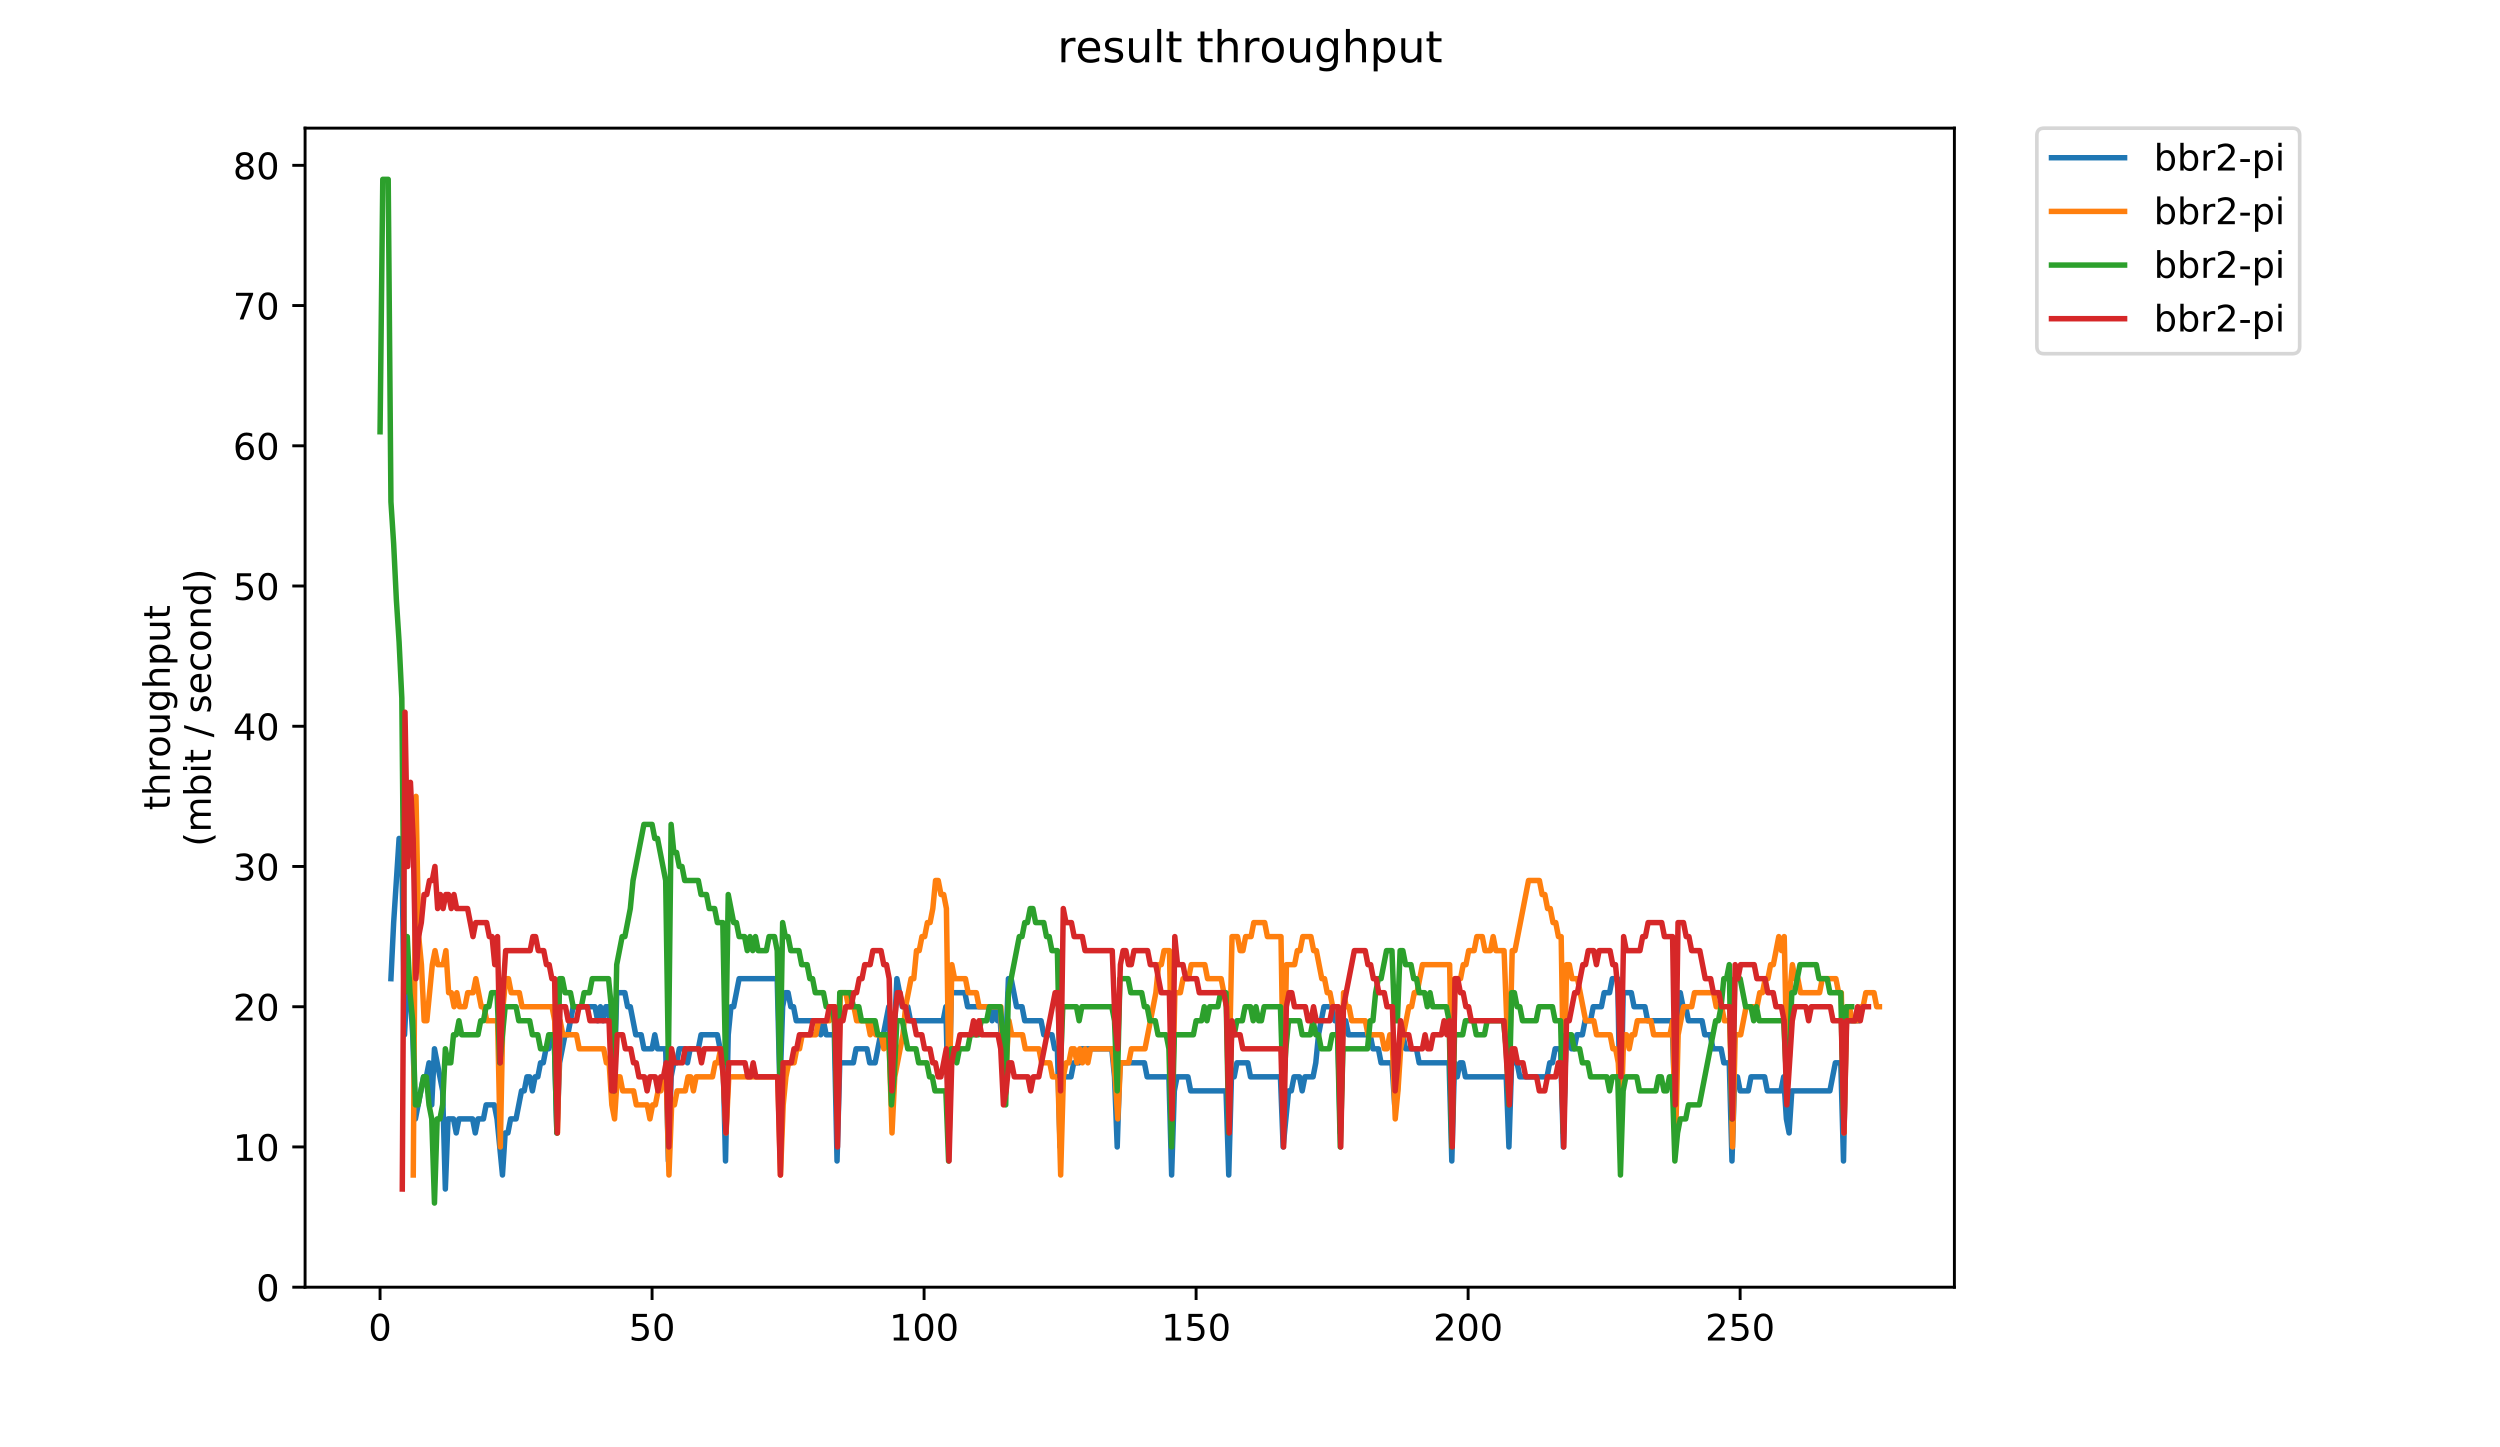 <?xml version="1.0" encoding="utf-8" standalone="no"?>
<!DOCTYPE svg PUBLIC "-//W3C//DTD SVG 1.1//EN"
  "http://www.w3.org/Graphics/SVG/1.1/DTD/svg11.dtd">
<!-- Created with matplotlib (https://matplotlib.org/) -->
<svg height="396pt" version="1.1" viewBox="0 0 684 396" width="684pt" xmlns="http://www.w3.org/2000/svg" xmlns:xlink="http://www.w3.org/1999/xlink">
 <defs>
  <style type="text/css">
*{stroke-linecap:butt;stroke-linejoin:round;}
  </style>
 </defs>
 <g id="figure_1">
  <g id="patch_1">
   <path d="M 0 396 
L 684 396 
L 684 0 
L 0 0 
z
" style="fill:#ffffff;"/>
  </g>
  <g id="axes_1">
   <g id="patch_2">
    <path d="M 83.472 352.174 
L 534.722 352.174 
L 534.722 35.062 
L 83.472 35.062 
z
" style="fill:#ffffff;"/>
   </g>
   <g id="matplotlib.axis_1">
    <g id="xtick_1">
     <g id="line2d_1">
      <defs>
       <path d="M 0 0 
L 0 3.5 
" id="m60bc2a1f5f" style="stroke:#000000;stroke-width:0.8;"/>
      </defs>
      <g>
       <use style="stroke:#000000;stroke-width:0.8;" x="103.984" xlink:href="#m60bc2a1f5f" y="352.174"/>
      </g>
     </g>
     <g id="text_1">
      <!-- 0 -->
      <defs>
       <path d="M 31.781 66.406 
Q 24.172 66.406 20.328 58.906 
Q 16.5 51.422 16.5 36.375 
Q 16.5 21.391 20.328 13.891 
Q 24.172 6.391 31.781 6.391 
Q 39.453 6.391 43.281 13.891 
Q 47.125 21.391 47.125 36.375 
Q 47.125 51.422 43.281 58.906 
Q 39.453 66.406 31.781 66.406 
z
M 31.781 74.219 
Q 44.047 74.219 50.516 64.516 
Q 56.984 54.828 56.984 36.375 
Q 56.984 17.969 50.516 8.266 
Q 44.047 -1.422 31.781 -1.422 
Q 19.531 -1.422 13.062 8.266 
Q 6.594 17.969 6.594 36.375 
Q 6.594 54.828 13.062 64.516 
Q 19.531 74.219 31.781 74.219 
z
" id="DejaVuSans-48"/>
      </defs>
      <g transform="translate(100.802 366.773)scale(0.1 -0.1)">
       <use xlink:href="#DejaVuSans-48"/>
      </g>
     </g>
    </g>
    <g id="xtick_2">
     <g id="line2d_2">
      <g>
       <use style="stroke:#000000;stroke-width:0.8;" x="178.407" xlink:href="#m60bc2a1f5f" y="352.174"/>
      </g>
     </g>
     <g id="text_2">
      <!-- 50 -->
      <defs>
       <path d="M 10.797 72.906 
L 49.516 72.906 
L 49.516 64.594 
L 19.828 64.594 
L 19.828 46.734 
Q 21.969 47.469 24.109 47.828 
Q 26.266 48.188 28.422 48.188 
Q 40.625 48.188 47.75 41.5 
Q 54.891 34.812 54.891 23.391 
Q 54.891 11.625 47.562 5.094 
Q 40.234 -1.422 26.906 -1.422 
Q 22.312 -1.422 17.547 -0.641 
Q 12.797 0.141 7.719 1.703 
L 7.719 11.625 
Q 12.109 9.234 16.797 8.062 
Q 21.484 6.891 26.703 6.891 
Q 35.156 6.891 40.078 11.328 
Q 45.016 15.766 45.016 23.391 
Q 45.016 31 40.078 35.438 
Q 35.156 39.891 26.703 39.891 
Q 22.75 39.891 18.812 39.016 
Q 14.891 38.141 10.797 36.281 
z
" id="DejaVuSans-53"/>
      </defs>
      <g transform="translate(172.045 366.773)scale(0.1 -0.1)">
       <use xlink:href="#DejaVuSans-53"/>
       <use x="63.623" xlink:href="#DejaVuSans-48"/>
      </g>
     </g>
    </g>
    <g id="xtick_3">
     <g id="line2d_3">
      <g>
       <use style="stroke:#000000;stroke-width:0.8;" x="252.83" xlink:href="#m60bc2a1f5f" y="352.174"/>
      </g>
     </g>
     <g id="text_3">
      <!-- 100 -->
      <defs>
       <path d="M 12.406 8.297 
L 28.516 8.297 
L 28.516 63.922 
L 10.984 60.406 
L 10.984 69.391 
L 28.422 72.906 
L 38.281 72.906 
L 38.281 8.297 
L 54.391 8.297 
L 54.391 0 
L 12.406 0 
z
" id="DejaVuSans-49"/>
      </defs>
      <g transform="translate(243.287 366.773)scale(0.1 -0.1)">
       <use xlink:href="#DejaVuSans-49"/>
       <use x="63.623" xlink:href="#DejaVuSans-48"/>
       <use x="127.246" xlink:href="#DejaVuSans-48"/>
      </g>
     </g>
    </g>
    <g id="xtick_4">
     <g id="line2d_4">
      <g>
       <use style="stroke:#000000;stroke-width:0.8;" x="327.254" xlink:href="#m60bc2a1f5f" y="352.174"/>
      </g>
     </g>
     <g id="text_4">
      <!-- 150 -->
      <g transform="translate(317.71 366.773)scale(0.1 -0.1)">
       <use xlink:href="#DejaVuSans-49"/>
       <use x="63.623" xlink:href="#DejaVuSans-53"/>
       <use x="127.246" xlink:href="#DejaVuSans-48"/>
      </g>
     </g>
    </g>
    <g id="xtick_5">
     <g id="line2d_5">
      <g>
       <use style="stroke:#000000;stroke-width:0.8;" x="401.677" xlink:href="#m60bc2a1f5f" y="352.174"/>
      </g>
     </g>
     <g id="text_5">
      <!-- 200 -->
      <defs>
       <path d="M 19.188 8.297 
L 53.609 8.297 
L 53.609 0 
L 7.328 0 
L 7.328 8.297 
Q 12.938 14.109 22.625 23.891 
Q 32.328 33.688 34.812 36.531 
Q 39.547 41.844 41.422 45.531 
Q 43.312 49.219 43.312 52.781 
Q 43.312 58.594 39.234 62.25 
Q 35.156 65.922 28.609 65.922 
Q 23.969 65.922 18.812 64.312 
Q 13.672 62.703 7.812 59.422 
L 7.812 69.391 
Q 13.766 71.781 18.938 73 
Q 24.125 74.219 28.422 74.219 
Q 39.75 74.219 46.484 68.547 
Q 53.219 62.891 53.219 53.422 
Q 53.219 48.922 51.531 44.891 
Q 49.859 40.875 45.406 35.406 
Q 44.188 33.984 37.641 27.219 
Q 31.109 20.453 19.188 8.297 
z
" id="DejaVuSans-50"/>
      </defs>
      <g transform="translate(392.133 366.773)scale(0.1 -0.1)">
       <use xlink:href="#DejaVuSans-50"/>
       <use x="63.623" xlink:href="#DejaVuSans-48"/>
       <use x="127.246" xlink:href="#DejaVuSans-48"/>
      </g>
     </g>
    </g>
    <g id="xtick_6">
     <g id="line2d_6">
      <g>
       <use style="stroke:#000000;stroke-width:0.8;" x="476.1" xlink:href="#m60bc2a1f5f" y="352.174"/>
      </g>
     </g>
     <g id="text_6">
      <!-- 250 -->
      <g transform="translate(466.557 366.773)scale(0.1 -0.1)">
       <use xlink:href="#DejaVuSans-50"/>
       <use x="63.623" xlink:href="#DejaVuSans-53"/>
       <use x="127.246" xlink:href="#DejaVuSans-48"/>
      </g>
     </g>
    </g>
   </g>
   <g id="matplotlib.axis_2">
    <g id="ytick_1">
     <g id="line2d_7">
      <defs>
       <path d="M 0 0 
L -3.5 0 
" id="md1c781093c" style="stroke:#000000;stroke-width:0.8;"/>
      </defs>
      <g>
       <use style="stroke:#000000;stroke-width:0.8;" x="83.472" xlink:href="#md1c781093c" y="352.174"/>
      </g>
     </g>
     <g id="text_7">
      <!-- 0 -->
      <g transform="translate(70.11 355.973)scale(0.1 -0.1)">
       <use xlink:href="#DejaVuSans-48"/>
      </g>
     </g>
    </g>
    <g id="ytick_2">
     <g id="line2d_8">
      <g>
       <use style="stroke:#000000;stroke-width:0.8;" x="83.472" xlink:href="#md1c781093c" y="313.806"/>
      </g>
     </g>
     <g id="text_8">
      <!-- 10 -->
      <g transform="translate(63.747 317.605)scale(0.1 -0.1)">
       <use xlink:href="#DejaVuSans-49"/>
       <use x="63.623" xlink:href="#DejaVuSans-48"/>
      </g>
     </g>
    </g>
    <g id="ytick_3">
     <g id="line2d_9">
      <g>
       <use style="stroke:#000000;stroke-width:0.8;" x="83.472" xlink:href="#md1c781093c" y="275.438"/>
      </g>
     </g>
     <g id="text_9">
      <!-- 20 -->
      <g transform="translate(63.747 279.237)scale(0.1 -0.1)">
       <use xlink:href="#DejaVuSans-50"/>
       <use x="63.623" xlink:href="#DejaVuSans-48"/>
      </g>
     </g>
    </g>
    <g id="ytick_4">
     <g id="line2d_10">
      <g>
       <use style="stroke:#000000;stroke-width:0.8;" x="83.472" xlink:href="#md1c781093c" y="237.07"/>
      </g>
     </g>
     <g id="text_10">
      <!-- 30 -->
      <defs>
       <path d="M 40.578 39.312 
Q 47.656 37.797 51.625 33 
Q 55.609 28.219 55.609 21.188 
Q 55.609 10.406 48.188 4.484 
Q 40.766 -1.422 27.094 -1.422 
Q 22.516 -1.422 17.656 -0.516 
Q 12.797 0.391 7.625 2.203 
L 7.625 11.719 
Q 11.719 9.328 16.594 8.109 
Q 21.484 6.891 26.812 6.891 
Q 36.078 6.891 40.938 10.547 
Q 45.797 14.203 45.797 21.188 
Q 45.797 27.641 41.281 31.266 
Q 36.766 34.906 28.719 34.906 
L 20.219 34.906 
L 20.219 43.016 
L 29.109 43.016 
Q 36.375 43.016 40.234 45.922 
Q 44.094 48.828 44.094 54.297 
Q 44.094 59.906 40.109 62.906 
Q 36.141 65.922 28.719 65.922 
Q 24.656 65.922 20.016 65.031 
Q 15.375 64.156 9.812 62.312 
L 9.812 71.094 
Q 15.438 72.656 20.344 73.438 
Q 25.25 74.219 29.594 74.219 
Q 40.828 74.219 47.359 69.109 
Q 53.906 64.016 53.906 55.328 
Q 53.906 49.266 50.438 45.094 
Q 46.969 40.922 40.578 39.312 
z
" id="DejaVuSans-51"/>
      </defs>
      <g transform="translate(63.747 240.869)scale(0.1 -0.1)">
       <use xlink:href="#DejaVuSans-51"/>
       <use x="63.623" xlink:href="#DejaVuSans-48"/>
      </g>
     </g>
    </g>
    <g id="ytick_5">
     <g id="line2d_11">
      <g>
       <use style="stroke:#000000;stroke-width:0.8;" x="83.472" xlink:href="#md1c781093c" y="198.702"/>
      </g>
     </g>
     <g id="text_11">
      <!-- 40 -->
      <defs>
       <path d="M 37.797 64.312 
L 12.891 25.391 
L 37.797 25.391 
z
M 35.203 72.906 
L 47.609 72.906 
L 47.609 25.391 
L 58.016 25.391 
L 58.016 17.188 
L 47.609 17.188 
L 47.609 0 
L 37.797 0 
L 37.797 17.188 
L 4.891 17.188 
L 4.891 26.703 
z
" id="DejaVuSans-52"/>
      </defs>
      <g transform="translate(63.747 202.501)scale(0.1 -0.1)">
       <use xlink:href="#DejaVuSans-52"/>
       <use x="63.623" xlink:href="#DejaVuSans-48"/>
      </g>
     </g>
    </g>
    <g id="ytick_6">
     <g id="line2d_12">
      <g>
       <use style="stroke:#000000;stroke-width:0.8;" x="83.472" xlink:href="#md1c781093c" y="160.334"/>
      </g>
     </g>
     <g id="text_12">
      <!-- 50 -->
      <g transform="translate(63.747 164.133)scale(0.1 -0.1)">
       <use xlink:href="#DejaVuSans-53"/>
       <use x="63.623" xlink:href="#DejaVuSans-48"/>
      </g>
     </g>
    </g>
    <g id="ytick_7">
     <g id="line2d_13">
      <g>
       <use style="stroke:#000000;stroke-width:0.8;" x="83.472" xlink:href="#md1c781093c" y="121.966"/>
      </g>
     </g>
     <g id="text_13">
      <!-- 60 -->
      <defs>
       <path d="M 33.016 40.375 
Q 26.375 40.375 22.484 35.828 
Q 18.609 31.297 18.609 23.391 
Q 18.609 15.531 22.484 10.953 
Q 26.375 6.391 33.016 6.391 
Q 39.656 6.391 43.531 10.953 
Q 47.406 15.531 47.406 23.391 
Q 47.406 31.297 43.531 35.828 
Q 39.656 40.375 33.016 40.375 
z
M 52.594 71.297 
L 52.594 62.312 
Q 48.875 64.062 45.094 64.984 
Q 41.312 65.922 37.594 65.922 
Q 27.828 65.922 22.672 59.328 
Q 17.531 52.734 16.797 39.406 
Q 19.672 43.656 24.016 45.922 
Q 28.375 48.188 33.594 48.188 
Q 44.578 48.188 50.953 41.516 
Q 57.328 34.859 57.328 23.391 
Q 57.328 12.156 50.688 5.359 
Q 44.047 -1.422 33.016 -1.422 
Q 20.359 -1.422 13.672 8.266 
Q 6.984 17.969 6.984 36.375 
Q 6.984 53.656 15.188 63.938 
Q 23.391 74.219 37.203 74.219 
Q 40.922 74.219 44.703 73.484 
Q 48.484 72.75 52.594 71.297 
z
" id="DejaVuSans-54"/>
      </defs>
      <g transform="translate(63.747 125.765)scale(0.1 -0.1)">
       <use xlink:href="#DejaVuSans-54"/>
       <use x="63.623" xlink:href="#DejaVuSans-48"/>
      </g>
     </g>
    </g>
    <g id="ytick_8">
     <g id="line2d_14">
      <g>
       <use style="stroke:#000000;stroke-width:0.8;" x="83.472" xlink:href="#md1c781093c" y="83.598"/>
      </g>
     </g>
     <g id="text_14">
      <!-- 70 -->
      <defs>
       <path d="M 8.203 72.906 
L 55.078 72.906 
L 55.078 68.703 
L 28.609 0 
L 18.312 0 
L 43.219 64.594 
L 8.203 64.594 
z
" id="DejaVuSans-55"/>
      </defs>
      <g transform="translate(63.747 87.397)scale(0.1 -0.1)">
       <use xlink:href="#DejaVuSans-55"/>
       <use x="63.623" xlink:href="#DejaVuSans-48"/>
      </g>
     </g>
    </g>
    <g id="ytick_9">
     <g id="line2d_15">
      <g>
       <use style="stroke:#000000;stroke-width:0.8;" x="83.472" xlink:href="#md1c781093c" y="45.23"/>
      </g>
     </g>
     <g id="text_15">
      <!-- 80 -->
      <defs>
       <path d="M 31.781 34.625 
Q 24.75 34.625 20.719 30.859 
Q 16.703 27.094 16.703 20.516 
Q 16.703 13.922 20.719 10.156 
Q 24.75 6.391 31.781 6.391 
Q 38.812 6.391 42.859 10.172 
Q 46.922 13.969 46.922 20.516 
Q 46.922 27.094 42.891 30.859 
Q 38.875 34.625 31.781 34.625 
z
M 21.922 38.812 
Q 15.578 40.375 12.031 44.719 
Q 8.5 49.078 8.5 55.328 
Q 8.5 64.062 14.719 69.141 
Q 20.953 74.219 31.781 74.219 
Q 42.672 74.219 48.875 69.141 
Q 55.078 64.062 55.078 55.328 
Q 55.078 49.078 51.531 44.719 
Q 48 40.375 41.703 38.812 
Q 48.828 37.156 52.797 32.312 
Q 56.781 27.484 56.781 20.516 
Q 56.781 9.906 50.312 4.234 
Q 43.844 -1.422 31.781 -1.422 
Q 19.734 -1.422 13.25 4.234 
Q 6.781 9.906 6.781 20.516 
Q 6.781 27.484 10.781 32.312 
Q 14.797 37.156 21.922 38.812 
z
M 18.312 54.391 
Q 18.312 48.734 21.844 45.562 
Q 25.391 42.391 31.781 42.391 
Q 38.141 42.391 41.719 45.562 
Q 45.312 48.734 45.312 54.391 
Q 45.312 60.062 41.719 63.234 
Q 38.141 66.406 31.781 66.406 
Q 25.391 66.406 21.844 63.234 
Q 18.312 60.062 18.312 54.391 
z
" id="DejaVuSans-56"/>
      </defs>
      <g transform="translate(63.747 49.029)scale(0.1 -0.1)">
       <use xlink:href="#DejaVuSans-56"/>
       <use x="63.623" xlink:href="#DejaVuSans-48"/>
      </g>
     </g>
    </g>
    <g id="text_16">
     <!-- throughput -->
     <defs>
      <path d="M 18.312 70.219 
L 18.312 54.688 
L 36.812 54.688 
L 36.812 47.703 
L 18.312 47.703 
L 18.312 18.016 
Q 18.312 11.328 20.141 9.422 
Q 21.969 7.516 27.594 7.516 
L 36.812 7.516 
L 36.812 0 
L 27.594 0 
Q 17.188 0 13.234 3.875 
Q 9.281 7.766 9.281 18.016 
L 9.281 47.703 
L 2.688 47.703 
L 2.688 54.688 
L 9.281 54.688 
L 9.281 70.219 
z
" id="DejaVuSans-116"/>
      <path d="M 54.891 33.016 
L 54.891 0 
L 45.906 0 
L 45.906 32.719 
Q 45.906 40.484 42.875 44.328 
Q 39.844 48.188 33.797 48.188 
Q 26.516 48.188 22.312 43.547 
Q 18.109 38.922 18.109 30.906 
L 18.109 0 
L 9.078 0 
L 9.078 75.984 
L 18.109 75.984 
L 18.109 46.188 
Q 21.344 51.125 25.703 53.562 
Q 30.078 56 35.797 56 
Q 45.219 56 50.047 50.172 
Q 54.891 44.344 54.891 33.016 
z
" id="DejaVuSans-104"/>
      <path d="M 41.109 46.297 
Q 39.594 47.172 37.812 47.578 
Q 36.031 48 33.891 48 
Q 26.266 48 22.188 43.047 
Q 18.109 38.094 18.109 28.812 
L 18.109 0 
L 9.078 0 
L 9.078 54.688 
L 18.109 54.688 
L 18.109 46.188 
Q 20.953 51.172 25.484 53.578 
Q 30.031 56 36.531 56 
Q 37.453 56 38.578 55.875 
Q 39.703 55.766 41.062 55.516 
z
" id="DejaVuSans-114"/>
      <path d="M 30.609 48.391 
Q 23.391 48.391 19.188 42.75 
Q 14.984 37.109 14.984 27.297 
Q 14.984 17.484 19.156 11.844 
Q 23.344 6.203 30.609 6.203 
Q 37.797 6.203 41.984 11.859 
Q 46.188 17.531 46.188 27.297 
Q 46.188 37.016 41.984 42.703 
Q 37.797 48.391 30.609 48.391 
z
M 30.609 56 
Q 42.328 56 49.016 48.375 
Q 55.719 40.766 55.719 27.297 
Q 55.719 13.875 49.016 6.219 
Q 42.328 -1.422 30.609 -1.422 
Q 18.844 -1.422 12.172 6.219 
Q 5.516 13.875 5.516 27.297 
Q 5.516 40.766 12.172 48.375 
Q 18.844 56 30.609 56 
z
" id="DejaVuSans-111"/>
      <path d="M 8.5 21.578 
L 8.5 54.688 
L 17.484 54.688 
L 17.484 21.922 
Q 17.484 14.156 20.5 10.266 
Q 23.531 6.391 29.594 6.391 
Q 36.859 6.391 41.078 11.031 
Q 45.312 15.672 45.312 23.688 
L 45.312 54.688 
L 54.297 54.688 
L 54.297 0 
L 45.312 0 
L 45.312 8.406 
Q 42.047 3.422 37.719 1 
Q 33.406 -1.422 27.688 -1.422 
Q 18.266 -1.422 13.375 4.438 
Q 8.5 10.297 8.5 21.578 
z
M 31.109 56 
z
" id="DejaVuSans-117"/>
      <path d="M 45.406 27.984 
Q 45.406 37.75 41.375 43.109 
Q 37.359 48.484 30.078 48.484 
Q 22.859 48.484 18.828 43.109 
Q 14.797 37.75 14.797 27.984 
Q 14.797 18.266 18.828 12.891 
Q 22.859 7.516 30.078 7.516 
Q 37.359 7.516 41.375 12.891 
Q 45.406 18.266 45.406 27.984 
z
M 54.391 6.781 
Q 54.391 -7.172 48.188 -13.984 
Q 42 -20.797 29.203 -20.797 
Q 24.469 -20.797 20.266 -20.094 
Q 16.062 -19.391 12.109 -17.922 
L 12.109 -9.188 
Q 16.062 -11.328 19.922 -12.344 
Q 23.781 -13.375 27.781 -13.375 
Q 36.625 -13.375 41.016 -8.766 
Q 45.406 -4.156 45.406 5.172 
L 45.406 9.625 
Q 42.625 4.781 38.281 2.391 
Q 33.938 0 27.875 0 
Q 17.828 0 11.672 7.656 
Q 5.516 15.328 5.516 27.984 
Q 5.516 40.672 11.672 48.328 
Q 17.828 56 27.875 56 
Q 33.938 56 38.281 53.609 
Q 42.625 51.219 45.406 46.391 
L 45.406 54.688 
L 54.391 54.688 
z
" id="DejaVuSans-103"/>
      <path d="M 18.109 8.203 
L 18.109 -20.797 
L 9.078 -20.797 
L 9.078 54.688 
L 18.109 54.688 
L 18.109 46.391 
Q 20.953 51.266 25.266 53.625 
Q 29.594 56 35.594 56 
Q 45.562 56 51.781 48.094 
Q 58.016 40.188 58.016 27.297 
Q 58.016 14.406 51.781 6.484 
Q 45.562 -1.422 35.594 -1.422 
Q 29.594 -1.422 25.266 0.953 
Q 20.953 3.328 18.109 8.203 
z
M 48.688 27.297 
Q 48.688 37.203 44.609 42.844 
Q 40.531 48.484 33.406 48.484 
Q 26.266 48.484 22.188 42.844 
Q 18.109 37.203 18.109 27.297 
Q 18.109 17.391 22.188 11.75 
Q 26.266 6.109 33.406 6.109 
Q 40.531 6.109 44.609 11.75 
Q 48.688 17.391 48.688 27.297 
z
" id="DejaVuSans-112"/>
     </defs>
     <g transform="translate(46.47 221.675)rotate(-90)scale(0.1 -0.1)">
      <use xlink:href="#DejaVuSans-116"/>
      <use x="39.209" xlink:href="#DejaVuSans-104"/>
      <use x="102.588" xlink:href="#DejaVuSans-114"/>
      <use x="143.67" xlink:href="#DejaVuSans-111"/>
      <use x="204.852" xlink:href="#DejaVuSans-117"/>
      <use x="268.23" xlink:href="#DejaVuSans-103"/>
      <use x="331.707" xlink:href="#DejaVuSans-104"/>
      <use x="395.086" xlink:href="#DejaVuSans-112"/>
      <use x="458.562" xlink:href="#DejaVuSans-117"/>
      <use x="521.941" xlink:href="#DejaVuSans-116"/>
     </g>
     <!-- (mbit / second) -->
     <defs>
      <path d="M 31 75.875 
Q 24.469 64.656 21.281 53.656 
Q 18.109 42.672 18.109 31.391 
Q 18.109 20.125 21.312 9.062 
Q 24.516 -2 31 -13.188 
L 23.188 -13.188 
Q 15.875 -1.703 12.234 9.375 
Q 8.594 20.453 8.594 31.391 
Q 8.594 42.281 12.203 53.312 
Q 15.828 64.359 23.188 75.875 
z
" id="DejaVuSans-40"/>
      <path d="M 52 44.188 
Q 55.375 50.25 60.062 53.125 
Q 64.75 56 71.094 56 
Q 79.641 56 84.281 50.016 
Q 88.922 44.047 88.922 33.016 
L 88.922 0 
L 79.891 0 
L 79.891 32.719 
Q 79.891 40.578 77.094 44.375 
Q 74.312 48.188 68.609 48.188 
Q 61.625 48.188 57.562 43.547 
Q 53.516 38.922 53.516 30.906 
L 53.516 0 
L 44.484 0 
L 44.484 32.719 
Q 44.484 40.625 41.703 44.406 
Q 38.922 48.188 33.109 48.188 
Q 26.219 48.188 22.156 43.531 
Q 18.109 38.875 18.109 30.906 
L 18.109 0 
L 9.078 0 
L 9.078 54.688 
L 18.109 54.688 
L 18.109 46.188 
Q 21.188 51.219 25.484 53.609 
Q 29.781 56 35.688 56 
Q 41.656 56 45.828 52.969 
Q 50 49.953 52 44.188 
z
" id="DejaVuSans-109"/>
      <path d="M 48.688 27.297 
Q 48.688 37.203 44.609 42.844 
Q 40.531 48.484 33.406 48.484 
Q 26.266 48.484 22.188 42.844 
Q 18.109 37.203 18.109 27.297 
Q 18.109 17.391 22.188 11.75 
Q 26.266 6.109 33.406 6.109 
Q 40.531 6.109 44.609 11.75 
Q 48.688 17.391 48.688 27.297 
z
M 18.109 46.391 
Q 20.953 51.266 25.266 53.625 
Q 29.594 56 35.594 56 
Q 45.562 56 51.781 48.094 
Q 58.016 40.188 58.016 27.297 
Q 58.016 14.406 51.781 6.484 
Q 45.562 -1.422 35.594 -1.422 
Q 29.594 -1.422 25.266 0.953 
Q 20.953 3.328 18.109 8.203 
L 18.109 0 
L 9.078 0 
L 9.078 75.984 
L 18.109 75.984 
z
" id="DejaVuSans-98"/>
      <path d="M 9.422 54.688 
L 18.406 54.688 
L 18.406 0 
L 9.422 0 
z
M 9.422 75.984 
L 18.406 75.984 
L 18.406 64.594 
L 9.422 64.594 
z
" id="DejaVuSans-105"/>
      <path id="DejaVuSans-32"/>
      <path d="M 25.391 72.906 
L 33.688 72.906 
L 8.297 -9.281 
L 0 -9.281 
z
" id="DejaVuSans-47"/>
      <path d="M 44.281 53.078 
L 44.281 44.578 
Q 40.484 46.531 36.375 47.5 
Q 32.281 48.484 27.875 48.484 
Q 21.188 48.484 17.844 46.438 
Q 14.5 44.391 14.5 40.281 
Q 14.5 37.156 16.891 35.375 
Q 19.281 33.594 26.516 31.984 
L 29.594 31.297 
Q 39.156 29.25 43.188 25.516 
Q 47.219 21.781 47.219 15.094 
Q 47.219 7.469 41.188 3.016 
Q 35.156 -1.422 24.609 -1.422 
Q 20.219 -1.422 15.453 -0.562 
Q 10.688 0.297 5.422 2 
L 5.422 11.281 
Q 10.406 8.688 15.234 7.391 
Q 20.062 6.109 24.812 6.109 
Q 31.156 6.109 34.562 8.281 
Q 37.984 10.453 37.984 14.406 
Q 37.984 18.062 35.516 20.016 
Q 33.062 21.969 24.703 23.781 
L 21.578 24.516 
Q 13.234 26.266 9.516 29.906 
Q 5.812 33.547 5.812 39.891 
Q 5.812 47.609 11.281 51.797 
Q 16.75 56 26.812 56 
Q 31.781 56 36.172 55.266 
Q 40.578 54.547 44.281 53.078 
z
" id="DejaVuSans-115"/>
      <path d="M 56.203 29.594 
L 56.203 25.203 
L 14.891 25.203 
Q 15.484 15.922 20.484 11.062 
Q 25.484 6.203 34.422 6.203 
Q 39.594 6.203 44.453 7.469 
Q 49.312 8.734 54.109 11.281 
L 54.109 2.781 
Q 49.266 0.734 44.188 -0.344 
Q 39.109 -1.422 33.891 -1.422 
Q 20.797 -1.422 13.156 6.188 
Q 5.516 13.812 5.516 26.812 
Q 5.516 40.234 12.766 48.109 
Q 20.016 56 32.328 56 
Q 43.359 56 49.781 48.891 
Q 56.203 41.797 56.203 29.594 
z
M 47.219 32.234 
Q 47.125 39.594 43.094 43.984 
Q 39.062 48.391 32.422 48.391 
Q 24.906 48.391 20.391 44.141 
Q 15.875 39.891 15.188 32.172 
z
" id="DejaVuSans-101"/>
      <path d="M 48.781 52.594 
L 48.781 44.188 
Q 44.969 46.297 41.141 47.344 
Q 37.312 48.391 33.406 48.391 
Q 24.656 48.391 19.812 42.844 
Q 14.984 37.312 14.984 27.297 
Q 14.984 17.281 19.812 11.734 
Q 24.656 6.203 33.406 6.203 
Q 37.312 6.203 41.141 7.25 
Q 44.969 8.297 48.781 10.406 
L 48.781 2.094 
Q 45.016 0.344 40.984 -0.531 
Q 36.969 -1.422 32.422 -1.422 
Q 20.062 -1.422 12.781 6.344 
Q 5.516 14.109 5.516 27.297 
Q 5.516 40.672 12.859 48.328 
Q 20.219 56 33.016 56 
Q 37.156 56 41.109 55.141 
Q 45.062 54.297 48.781 52.594 
z
" id="DejaVuSans-99"/>
      <path d="M 54.891 33.016 
L 54.891 0 
L 45.906 0 
L 45.906 32.719 
Q 45.906 40.484 42.875 44.328 
Q 39.844 48.188 33.797 48.188 
Q 26.516 48.188 22.312 43.547 
Q 18.109 38.922 18.109 30.906 
L 18.109 0 
L 9.078 0 
L 9.078 54.688 
L 18.109 54.688 
L 18.109 46.188 
Q 21.344 51.125 25.703 53.562 
Q 30.078 56 35.797 56 
Q 45.219 56 50.047 50.172 
Q 54.891 44.344 54.891 33.016 
z
" id="DejaVuSans-110"/>
      <path d="M 45.406 46.391 
L 45.406 75.984 
L 54.391 75.984 
L 54.391 0 
L 45.406 0 
L 45.406 8.203 
Q 42.578 3.328 38.25 0.953 
Q 33.938 -1.422 27.875 -1.422 
Q 17.969 -1.422 11.734 6.484 
Q 5.516 14.406 5.516 27.297 
Q 5.516 40.188 11.734 48.094 
Q 17.969 56 27.875 56 
Q 33.938 56 38.25 53.625 
Q 42.578 51.266 45.406 46.391 
z
M 14.797 27.297 
Q 14.797 17.391 18.875 11.75 
Q 22.953 6.109 30.078 6.109 
Q 37.203 6.109 41.297 11.75 
Q 45.406 17.391 45.406 27.297 
Q 45.406 37.203 41.297 42.844 
Q 37.203 48.484 30.078 48.484 
Q 22.953 48.484 18.875 42.844 
Q 14.797 37.203 14.797 27.297 
z
" id="DejaVuSans-100"/>
      <path d="M 8.016 75.875 
L 15.828 75.875 
Q 23.141 64.359 26.781 53.312 
Q 30.422 42.281 30.422 31.391 
Q 30.422 20.453 26.781 9.375 
Q 23.141 -1.703 15.828 -13.188 
L 8.016 -13.188 
Q 14.5 -2 17.703 9.062 
Q 20.906 20.125 20.906 31.391 
Q 20.906 42.672 17.703 53.656 
Q 14.5 64.656 8.016 75.875 
z
" id="DejaVuSans-41"/>
     </defs>
     <g transform="translate(57.668 231.609)rotate(-90)scale(0.1 -0.1)">
      <use xlink:href="#DejaVuSans-40"/>
      <use x="39.014" xlink:href="#DejaVuSans-109"/>
      <use x="136.426" xlink:href="#DejaVuSans-98"/>
      <use x="199.902" xlink:href="#DejaVuSans-105"/>
      <use x="227.686" xlink:href="#DejaVuSans-116"/>
      <use x="266.895" xlink:href="#DejaVuSans-32"/>
      <use x="298.682" xlink:href="#DejaVuSans-47"/>
      <use x="332.373" xlink:href="#DejaVuSans-32"/>
      <use x="364.16" xlink:href="#DejaVuSans-115"/>
      <use x="416.26" xlink:href="#DejaVuSans-101"/>
      <use x="477.783" xlink:href="#DejaVuSans-99"/>
      <use x="532.764" xlink:href="#DejaVuSans-111"/>
      <use x="593.945" xlink:href="#DejaVuSans-110"/>
      <use x="657.324" xlink:href="#DejaVuSans-100"/>
      <use x="720.801" xlink:href="#DejaVuSans-41"/>
     </g>
    </g>
   </g>
   <g id="line2d_16">
    <path clip-path="url(#p14408ad05a)" d="M 106.961 267.765 
L 107.705 252.417 
L 109.193 229.397 
L 109.938 233.233 
L 110.682 283.112 
L 111.426 267.765 
L 112.17 271.601 
L 112.915 283.112 
L 113.659 306.133 
L 115.891 294.622 
L 116.636 294.622 
L 117.38 290.785 
L 118.124 302.296 
L 118.868 286.949 
L 121.101 298.459 
L 121.845 325.317 
L 122.59 306.133 
L 124.078 306.133 
L 124.822 309.969 
L 125.566 306.133 
L 129.288 306.133 
L 130.032 309.969 
L 130.776 306.133 
L 132.265 306.133 
L 133.009 302.296 
L 135.242 302.296 
L 135.986 306.133 
L 137.474 321.48 
L 138.218 309.969 
L 138.963 309.969 
L 139.707 306.133 
L 141.195 306.133 
L 142.684 298.459 
L 143.428 298.459 
L 144.172 294.622 
L 144.917 294.622 
L 145.661 298.459 
L 146.405 294.622 
L 147.149 294.622 
L 147.893 290.785 
L 148.638 290.785 
L 149.382 286.949 
L 150.126 286.949 
L 150.87 283.112 
L 151.615 283.112 
L 152.359 309.969 
L 153.103 290.785 
L 154.592 283.112 
L 155.336 283.112 
L 156.824 275.438 
L 162.778 275.438 
L 163.522 279.275 
L 164.267 275.438 
L 165.011 279.275 
L 165.755 275.438 
L 166.499 275.438 
L 167.244 283.112 
L 167.988 298.459 
L 168.732 271.601 
L 170.965 271.601 
L 171.709 275.438 
L 172.453 275.438 
L 173.942 283.112 
L 175.43 283.112 
L 176.174 286.949 
L 178.407 286.949 
L 179.151 283.112 
L 179.895 286.949 
L 182.128 286.949 
L 182.872 317.643 
L 183.617 294.622 
L 184.361 290.785 
L 185.105 290.785 
L 185.849 286.949 
L 187.338 286.949 
L 188.082 290.785 
L 188.826 286.949 
L 191.059 286.949 
L 191.803 283.112 
L 196.269 283.112 
L 197.013 286.949 
L 197.757 286.949 
L 198.501 317.643 
L 199.246 283.112 
L 199.99 275.438 
L 200.734 275.438 
L 202.222 267.765 
L 212.642 267.765 
L 213.386 298.459 
L 214.13 275.438 
L 214.874 271.601 
L 215.619 271.601 
L 216.363 275.438 
L 217.107 275.438 
L 217.851 279.275 
L 223.805 279.275 
L 224.549 283.112 
L 225.294 279.275 
L 226.038 283.112 
L 228.271 283.112 
L 229.015 317.643 
L 229.759 290.785 
L 233.48 290.785 
L 234.225 286.949 
L 237.201 286.949 
L 237.946 290.785 
L 239.434 290.785 
L 240.923 283.112 
L 241.667 283.112 
L 243.155 275.438 
L 243.9 294.622 
L 244.644 283.112 
L 245.388 267.765 
L 246.876 275.438 
L 248.365 275.438 
L 249.109 279.275 
L 258.04 279.275 
L 258.784 275.438 
L 259.528 306.133 
L 260.273 271.601 
L 263.994 271.601 
L 264.738 275.438 
L 270.692 275.438 
L 271.436 279.275 
L 272.18 275.438 
L 272.925 279.275 
L 273.669 279.275 
L 274.413 290.785 
L 275.157 286.949 
L 275.902 267.765 
L 276.646 267.765 
L 278.134 275.438 
L 279.623 275.438 
L 280.367 279.275 
L 284.832 279.275 
L 285.577 283.112 
L 287.809 283.112 
L 288.554 286.949 
L 289.298 286.949 
L 290.042 313.806 
L 290.786 294.622 
L 293.019 294.622 
L 293.763 290.785 
L 295.252 290.785 
L 295.996 286.949 
L 304.182 286.949 
L 304.927 294.622 
L 305.671 313.806 
L 306.415 290.785 
L 313.113 290.785 
L 313.857 294.622 
L 319.811 294.622 
L 320.556 321.48 
L 321.3 298.459 
L 322.044 294.622 
L 325.021 294.622 
L 325.765 298.459 
L 335.44 298.459 
L 336.184 321.48 
L 336.929 294.622 
L 337.673 294.622 
L 338.417 290.785 
L 341.394 290.785 
L 342.138 294.622 
L 350.325 294.622 
L 351.069 313.806 
L 352.558 298.459 
L 353.302 298.459 
L 354.046 294.622 
L 355.535 294.622 
L 356.279 298.459 
L 357.023 294.622 
L 359.256 294.622 
L 360 290.785 
L 360.744 283.112 
L 362.233 275.438 
L 364.465 275.438 
L 365.21 279.275 
L 365.954 279.275 
L 366.698 309.969 
L 367.442 279.275 
L 368.186 279.275 
L 368.931 283.112 
L 374.885 283.112 
L 375.629 286.949 
L 377.117 286.949 
L 377.862 290.785 
L 380.838 290.785 
L 381.583 302.296 
L 382.327 298.459 
L 383.071 283.112 
L 383.815 283.112 
L 384.56 286.949 
L 387.537 286.949 
L 388.281 290.785 
L 396.467 290.785 
L 397.212 317.643 
L 397.956 290.785 
L 398.7 294.622 
L 399.444 290.785 
L 400.189 290.785 
L 400.933 294.622 
L 412.096 294.622 
L 412.84 313.806 
L 413.585 290.785 
L 415.073 290.785 
L 415.817 294.622 
L 423.26 294.622 
L 424.004 290.785 
L 424.748 290.785 
L 425.492 286.949 
L 426.981 286.949 
L 427.725 313.806 
L 428.469 283.112 
L 429.214 283.112 
L 429.958 286.949 
L 430.702 286.949 
L 431.446 283.112 
L 432.935 283.112 
L 433.679 279.275 
L 435.167 279.275 
L 435.912 275.438 
L 438.144 275.438 
L 438.889 271.601 
L 440.377 271.601 
L 441.121 267.765 
L 442.61 267.765 
L 443.354 309.969 
L 444.098 271.601 
L 446.331 271.601 
L 447.075 275.438 
L 450.052 275.438 
L 450.796 279.275 
L 457.494 279.275 
L 458.239 302.296 
L 458.983 279.275 
L 459.727 271.601 
L 460.471 275.438 
L 461.216 275.438 
L 461.96 279.275 
L 465.681 279.275 
L 466.425 283.112 
L 467.914 283.112 
L 468.658 286.949 
L 470.891 286.949 
L 471.635 290.785 
L 473.123 290.785 
L 473.868 317.643 
L 474.612 294.622 
L 475.356 294.622 
L 476.1 298.459 
L 478.333 298.459 
L 479.077 294.622 
L 482.798 294.622 
L 483.543 298.459 
L 487.264 298.459 
L 488.008 294.622 
L 488.752 306.133 
L 489.496 309.969 
L 490.241 298.459 
L 500.66 298.459 
L 502.148 290.785 
L 503.637 290.785 
L 504.381 317.643 
L 505.125 279.275 
L 508.102 279.275 
L 508.102 279.275 
" style="fill:none;stroke:#1f77b4;stroke-linecap:square;stroke-width:1.5;"/>
   </g>
   <g id="line2d_17">
    <path clip-path="url(#p14408ad05a)" d="M 113.069 321.48 
L 113.814 217.886 
L 114.558 256.254 
L 115.302 263.928 
L 116.046 279.275 
L 116.79 279.275 
L 118.279 263.928 
L 119.023 260.091 
L 119.767 263.928 
L 121.256 263.928 
L 122 260.091 
L 122.744 271.601 
L 123.489 271.601 
L 124.233 275.438 
L 124.977 271.601 
L 125.721 275.438 
L 127.21 275.438 
L 127.954 271.601 
L 129.442 271.601 
L 130.187 267.765 
L 131.675 275.438 
L 132.419 275.438 
L 133.164 279.275 
L 136.141 279.275 
L 136.885 313.806 
L 137.629 275.438 
L 138.373 267.765 
L 139.117 267.765 
L 139.862 271.601 
L 142.094 271.601 
L 142.839 275.438 
L 151.025 275.438 
L 151.769 279.275 
L 152.514 309.969 
L 153.258 279.275 
L 154.002 283.112 
L 157.723 283.112 
L 158.468 286.949 
L 165.166 286.949 
L 165.91 290.785 
L 166.654 290.785 
L 167.398 302.296 
L 168.143 306.133 
L 168.887 294.622 
L 169.631 294.622 
L 170.375 298.459 
L 173.352 298.459 
L 174.096 302.296 
L 177.073 302.296 
L 177.818 306.133 
L 178.562 302.296 
L 179.306 302.296 
L 180.05 298.459 
L 180.795 298.459 
L 181.539 294.622 
L 182.283 294.622 
L 183.027 321.48 
L 183.771 302.296 
L 184.516 302.296 
L 185.26 298.459 
L 187.493 298.459 
L 188.237 294.622 
L 188.981 294.622 
L 189.725 298.459 
L 190.47 294.622 
L 194.935 294.622 
L 195.679 290.785 
L 196.423 290.785 
L 197.168 286.949 
L 197.912 294.622 
L 198.656 309.969 
L 199.4 294.622 
L 212.797 294.622 
L 213.541 321.48 
L 214.285 302.296 
L 215.029 294.622 
L 215.773 290.785 
L 217.262 290.785 
L 218.006 286.949 
L 218.75 286.949 
L 219.495 283.112 
L 223.216 283.112 
L 223.96 279.275 
L 226.937 279.275 
L 227.681 275.438 
L 228.425 275.438 
L 229.17 306.133 
L 229.914 271.601 
L 231.402 271.601 
L 232.147 275.438 
L 233.635 275.438 
L 234.379 279.275 
L 237.356 279.275 
L 238.1 283.112 
L 238.845 279.275 
L 239.589 283.112 
L 241.077 283.112 
L 241.822 286.949 
L 242.566 283.112 
L 243.31 286.949 
L 244.054 309.969 
L 244.799 294.622 
L 247.031 283.112 
L 247.776 275.438 
L 249.264 267.765 
L 250.008 267.765 
L 250.752 260.091 
L 251.497 260.091 
L 252.241 256.254 
L 252.985 256.254 
L 253.729 252.417 
L 254.474 252.417 
L 255.218 248.581 
L 255.962 240.907 
L 256.706 240.907 
L 257.451 244.744 
L 258.195 244.744 
L 258.939 248.581 
L 259.683 302.296 
L 260.427 263.928 
L 261.172 267.765 
L 264.149 267.765 
L 264.893 271.601 
L 267.126 271.601 
L 267.87 275.438 
L 273.824 275.438 
L 274.568 298.459 
L 275.312 290.785 
L 276.056 279.275 
L 276.801 283.112 
L 279.778 283.112 
L 280.522 286.949 
L 284.243 286.949 
L 284.987 290.785 
L 287.22 290.785 
L 287.964 294.622 
L 289.453 294.622 
L 290.197 321.48 
L 290.941 294.622 
L 291.685 290.785 
L 292.429 290.785 
L 293.174 286.949 
L 293.918 286.949 
L 294.662 290.785 
L 295.406 286.949 
L 296.151 290.785 
L 296.895 286.949 
L 297.639 290.785 
L 298.383 286.949 
L 304.337 286.949 
L 305.081 294.622 
L 305.826 306.133 
L 306.57 290.785 
L 308.803 290.785 
L 309.547 286.949 
L 313.268 286.949 
L 316.245 271.601 
L 316.989 263.928 
L 317.733 263.928 
L 318.478 260.091 
L 319.966 260.091 
L 320.71 302.296 
L 321.455 271.601 
L 322.943 271.601 
L 323.687 267.765 
L 325.176 267.765 
L 325.92 263.928 
L 329.641 263.928 
L 330.385 267.765 
L 334.107 267.765 
L 335.595 275.438 
L 336.339 290.785 
L 337.083 256.254 
L 338.572 256.254 
L 339.316 260.091 
L 340.06 260.091 
L 340.805 256.254 
L 342.293 256.254 
L 343.037 252.417 
L 346.014 252.417 
L 346.759 256.254 
L 350.48 256.254 
L 351.224 302.296 
L 351.968 263.928 
L 354.201 263.928 
L 354.945 260.091 
L 355.689 260.091 
L 356.434 256.254 
L 358.666 256.254 
L 359.41 260.091 
L 360.155 260.091 
L 361.643 267.765 
L 362.387 267.765 
L 363.132 271.601 
L 363.876 271.601 
L 364.62 275.438 
L 366.109 275.438 
L 366.853 306.133 
L 367.597 271.601 
L 368.341 275.438 
L 369.086 275.438 
L 369.83 279.275 
L 373.551 279.275 
L 374.295 283.112 
L 378.016 283.112 
L 378.761 286.949 
L 379.505 286.949 
L 380.249 283.112 
L 380.993 286.949 
L 381.737 306.133 
L 382.482 298.459 
L 383.226 286.949 
L 385.459 275.438 
L 386.203 275.438 
L 386.947 271.601 
L 387.691 271.601 
L 389.18 263.928 
L 396.622 263.928 
L 397.366 306.133 
L 398.111 267.765 
L 399.599 267.765 
L 400.343 263.928 
L 401.088 263.928 
L 401.832 260.091 
L 403.32 260.091 
L 404.064 256.254 
L 405.553 256.254 
L 406.297 260.091 
L 407.786 260.091 
L 408.53 256.254 
L 409.274 260.091 
L 411.507 260.091 
L 412.251 279.275 
L 412.995 290.785 
L 413.74 260.091 
L 414.484 260.091 
L 418.205 240.907 
L 421.182 240.907 
L 421.926 244.744 
L 422.67 244.744 
L 423.415 248.581 
L 424.159 248.581 
L 424.903 252.417 
L 425.647 252.417 
L 426.391 256.254 
L 427.136 256.254 
L 427.88 302.296 
L 428.624 263.928 
L 429.368 263.928 
L 430.113 267.765 
L 431.601 267.765 
L 433.834 279.275 
L 436.066 279.275 
L 436.811 283.112 
L 440.532 283.112 
L 441.276 286.949 
L 442.02 286.949 
L 442.765 290.785 
L 443.509 306.133 
L 444.253 283.112 
L 444.997 283.112 
L 445.742 286.949 
L 446.486 283.112 
L 447.23 283.112 
L 447.974 279.275 
L 451.695 279.275 
L 452.44 283.112 
L 456.905 283.112 
L 457.649 279.275 
L 458.393 313.806 
L 459.138 283.112 
L 460.626 275.438 
L 462.859 275.438 
L 463.603 271.601 
L 468.813 271.601 
L 469.557 275.438 
L 471.045 275.438 
L 471.79 279.275 
L 473.278 279.275 
L 474.022 313.806 
L 474.767 283.112 
L 476.255 283.112 
L 477.744 275.438 
L 480.72 275.438 
L 481.465 271.601 
L 482.209 271.601 
L 482.953 267.765 
L 483.697 267.765 
L 484.442 263.928 
L 485.186 263.928 
L 486.674 256.254 
L 487.419 260.091 
L 488.163 256.254 
L 488.907 290.785 
L 489.651 271.601 
L 490.396 263.928 
L 491.14 267.765 
L 491.884 267.765 
L 492.628 271.601 
L 497.838 271.601 
L 498.582 267.765 
L 502.303 267.765 
L 503.047 271.601 
L 503.792 271.601 
L 504.536 309.969 
L 505.28 275.438 
L 506.024 275.438 
L 506.769 279.275 
L 508.257 279.275 
L 509.001 275.438 
L 509.746 275.438 
L 510.49 271.601 
L 512.723 271.601 
L 513.467 275.438 
L 514.211 275.438 
L 514.211 275.438 
" style="fill:none;stroke:#ff7f0e;stroke-linecap:square;stroke-width:1.5;"/>
   </g>
   <g id="line2d_18">
    <path clip-path="url(#p14408ad05a)" d="M 103.984 118.129 
L 104.728 49.067 
L 106.216 49.067 
L 106.961 137.313 
L 107.705 148.824 
L 108.449 164.171 
L 109.193 175.681 
L 109.938 191.028 
L 110.682 271.601 
L 111.426 256.254 
L 112.17 271.601 
L 112.915 279.275 
L 113.659 302.296 
L 114.403 302.296 
L 115.891 294.622 
L 116.636 294.622 
L 117.38 302.296 
L 118.124 306.133 
L 118.868 329.153 
L 119.613 306.133 
L 120.357 306.133 
L 121.101 302.296 
L 121.845 286.949 
L 122.59 290.785 
L 123.334 290.785 
L 124.078 283.112 
L 124.822 283.112 
L 125.566 279.275 
L 126.311 283.112 
L 130.776 283.112 
L 131.52 279.275 
L 132.265 279.275 
L 133.009 275.438 
L 133.753 275.438 
L 134.497 271.601 
L 135.986 271.601 
L 136.73 290.785 
L 138.218 275.438 
L 141.195 275.438 
L 141.94 279.275 
L 144.917 279.275 
L 145.661 283.112 
L 147.149 283.112 
L 147.893 286.949 
L 149.382 286.949 
L 150.126 283.112 
L 151.615 283.112 
L 152.359 309.969 
L 153.103 267.765 
L 153.847 267.765 
L 154.592 271.601 
L 156.08 271.601 
L 156.824 275.438 
L 159.057 275.438 
L 159.801 271.601 
L 161.29 271.601 
L 162.034 267.765 
L 166.499 267.765 
L 167.244 275.438 
L 167.988 298.459 
L 168.732 263.928 
L 170.22 256.254 
L 170.965 256.254 
L 172.453 248.581 
L 173.197 240.907 
L 176.174 225.56 
L 178.407 225.56 
L 179.151 229.397 
L 179.895 229.397 
L 182.128 240.907 
L 182.872 290.785 
L 183.617 225.56 
L 184.361 233.233 
L 185.105 233.233 
L 185.849 237.07 
L 186.594 237.07 
L 187.338 240.907 
L 191.059 240.907 
L 191.803 244.744 
L 193.292 244.744 
L 194.036 248.581 
L 195.524 248.581 
L 196.269 252.417 
L 197.757 252.417 
L 198.501 290.785 
L 199.246 244.744 
L 200.734 252.417 
L 201.478 252.417 
L 202.222 256.254 
L 203.711 256.254 
L 204.455 260.091 
L 205.199 256.254 
L 205.944 260.091 
L 206.688 256.254 
L 207.432 260.091 
L 209.665 260.091 
L 210.409 256.254 
L 211.898 256.254 
L 212.642 260.091 
L 213.386 294.622 
L 214.13 252.417 
L 214.874 256.254 
L 215.619 256.254 
L 216.363 260.091 
L 218.596 260.091 
L 219.34 263.928 
L 220.828 263.928 
L 221.573 267.765 
L 222.317 267.765 
L 223.061 271.601 
L 225.294 271.601 
L 226.038 275.438 
L 227.526 275.438 
L 228.271 279.275 
L 229.015 306.133 
L 229.759 271.601 
L 232.736 271.601 
L 233.48 275.438 
L 234.969 275.438 
L 235.713 279.275 
L 239.434 279.275 
L 240.178 283.112 
L 243.155 283.112 
L 243.9 302.296 
L 244.644 294.622 
L 245.388 279.275 
L 246.876 279.275 
L 248.365 286.949 
L 250.598 286.949 
L 251.342 290.785 
L 253.575 290.785 
L 254.319 294.622 
L 255.063 294.622 
L 255.807 298.459 
L 258.784 298.459 
L 259.528 317.643 
L 260.273 286.949 
L 261.017 286.949 
L 261.761 290.785 
L 262.505 286.949 
L 264.738 286.949 
L 265.482 283.112 
L 267.715 283.112 
L 268.459 279.275 
L 269.948 279.275 
L 270.692 275.438 
L 273.669 275.438 
L 274.413 283.112 
L 275.157 302.296 
L 275.902 271.601 
L 278.878 256.254 
L 279.623 256.254 
L 280.367 252.417 
L 281.111 252.417 
L 281.855 248.581 
L 282.6 248.581 
L 283.344 252.417 
L 285.577 252.417 
L 286.321 256.254 
L 287.065 256.254 
L 287.809 260.091 
L 289.298 260.091 
L 290.042 294.622 
L 290.786 275.438 
L 294.507 275.438 
L 295.252 279.275 
L 295.996 275.438 
L 304.182 275.438 
L 304.927 279.275 
L 305.671 298.459 
L 306.415 267.765 
L 308.648 267.765 
L 309.392 271.601 
L 312.369 271.601 
L 313.113 275.438 
L 313.857 275.438 
L 314.602 279.275 
L 316.09 279.275 
L 316.834 283.112 
L 319.067 283.112 
L 319.811 286.949 
L 320.556 313.806 
L 321.3 283.112 
L 326.509 283.112 
L 327.254 279.275 
L 328.742 279.275 
L 329.486 275.438 
L 330.231 279.275 
L 330.975 275.438 
L 333.208 275.438 
L 333.952 271.601 
L 335.44 271.601 
L 336.184 309.969 
L 336.929 283.112 
L 337.673 283.112 
L 338.417 279.275 
L 339.906 279.275 
L 340.65 275.438 
L 342.138 275.438 
L 342.883 279.275 
L 343.627 275.438 
L 344.371 279.275 
L 345.115 279.275 
L 345.859 275.438 
L 350.325 275.438 
L 351.069 298.459 
L 351.813 286.949 
L 352.558 279.275 
L 355.535 279.275 
L 356.279 283.112 
L 358.511 283.112 
L 359.256 279.275 
L 360 283.112 
L 360.744 283.112 
L 361.488 286.949 
L 363.721 286.949 
L 364.465 283.112 
L 365.954 283.112 
L 366.698 313.806 
L 367.442 286.949 
L 374.14 286.949 
L 374.885 279.275 
L 375.629 279.275 
L 376.373 271.601 
L 377.117 267.765 
L 377.862 267.765 
L 379.35 260.091 
L 380.838 260.091 
L 381.583 279.275 
L 382.327 279.275 
L 383.071 260.091 
L 383.815 260.091 
L 384.56 263.928 
L 386.048 263.928 
L 386.792 267.765 
L 387.537 267.765 
L 388.281 271.601 
L 389.769 271.601 
L 390.513 275.438 
L 391.258 271.601 
L 392.002 275.438 
L 395.723 275.438 
L 396.467 279.275 
L 397.212 313.806 
L 397.956 283.112 
L 400.189 283.112 
L 400.933 279.275 
L 403.165 279.275 
L 403.91 283.112 
L 406.142 283.112 
L 406.887 279.275 
L 411.352 279.275 
L 412.096 286.949 
L 412.84 302.296 
L 413.585 271.601 
L 414.329 271.601 
L 415.073 275.438 
L 415.817 275.438 
L 416.562 279.275 
L 420.283 279.275 
L 421.027 275.438 
L 424.748 275.438 
L 425.492 279.275 
L 426.981 279.275 
L 427.725 309.969 
L 428.469 283.112 
L 429.958 283.112 
L 430.702 286.949 
L 432.191 286.949 
L 432.935 290.785 
L 434.423 290.785 
L 435.167 294.622 
L 439.633 294.622 
L 440.377 298.459 
L 441.121 294.622 
L 442.61 294.622 
L 443.354 321.48 
L 444.098 298.459 
L 444.842 294.622 
L 447.819 294.622 
L 448.564 298.459 
L 453.029 298.459 
L 453.773 294.622 
L 454.518 294.622 
L 455.262 298.459 
L 456.006 298.459 
L 456.75 294.622 
L 457.494 294.622 
L 458.239 317.643 
L 458.983 309.969 
L 459.727 306.133 
L 461.216 306.133 
L 461.96 302.296 
L 464.937 302.296 
L 469.402 279.275 
L 470.146 279.275 
L 470.891 275.438 
L 471.635 267.765 
L 472.379 267.765 
L 473.123 263.928 
L 473.868 306.133 
L 474.612 267.765 
L 476.1 267.765 
L 477.589 275.438 
L 479.077 275.438 
L 479.821 279.275 
L 480.566 275.438 
L 481.31 279.275 
L 488.008 279.275 
L 488.752 294.622 
L 489.496 290.785 
L 490.241 271.601 
L 490.985 271.601 
L 492.473 263.928 
L 496.939 263.928 
L 497.683 267.765 
L 499.916 267.765 
L 500.66 271.601 
L 503.637 271.601 
L 504.381 306.133 
L 505.125 275.438 
L 506.614 275.438 
L 506.614 275.438 
" style="fill:none;stroke:#2ca02c;stroke-linecap:square;stroke-width:1.5;"/>
   </g>
   <g id="line2d_19">
    <path clip-path="url(#p14408ad05a)" d="M 110.064 325.317 
L 110.808 194.865 
L 111.553 237.07 
L 112.297 214.049 
L 113.041 229.397 
L 113.785 267.765 
L 114.529 256.254 
L 115.274 252.417 
L 116.018 244.744 
L 116.762 244.744 
L 117.506 240.907 
L 118.251 240.907 
L 118.995 237.07 
L 119.739 248.581 
L 120.483 244.744 
L 121.228 248.581 
L 121.972 244.744 
L 122.716 244.744 
L 123.46 248.581 
L 124.205 244.744 
L 124.949 248.581 
L 127.926 248.581 
L 129.414 256.254 
L 130.158 252.417 
L 133.135 252.417 
L 133.88 256.254 
L 134.624 256.254 
L 135.368 263.928 
L 136.112 256.254 
L 136.856 290.785 
L 137.601 271.601 
L 138.345 260.091 
L 145.043 260.091 
L 145.787 256.254 
L 146.532 256.254 
L 147.276 260.091 
L 148.764 260.091 
L 149.508 263.928 
L 150.253 263.928 
L 150.997 267.765 
L 151.741 267.765 
L 152.485 309.969 
L 153.23 275.438 
L 154.718 275.438 
L 155.462 279.275 
L 157.695 279.275 
L 158.439 275.438 
L 160.672 275.438 
L 161.416 279.275 
L 166.626 279.275 
L 167.37 298.459 
L 168.114 298.459 
L 168.859 283.112 
L 170.347 283.112 
L 171.091 286.949 
L 172.58 286.949 
L 173.324 290.785 
L 174.068 290.785 
L 174.812 294.622 
L 176.301 294.622 
L 177.045 298.459 
L 177.789 294.622 
L 179.278 294.622 
L 180.022 298.459 
L 180.766 294.622 
L 181.51 294.622 
L 182.255 290.785 
L 182.999 313.806 
L 183.743 286.949 
L 184.487 290.785 
L 186.72 290.785 
L 187.464 286.949 
L 191.186 286.949 
L 191.93 290.785 
L 192.674 286.949 
L 197.139 286.949 
L 197.884 294.622 
L 198.628 309.969 
L 199.372 290.785 
L 203.837 290.785 
L 204.582 294.622 
L 205.326 294.622 
L 206.07 290.785 
L 206.814 294.622 
L 212.768 294.622 
L 213.513 321.48 
L 214.257 290.785 
L 216.489 290.785 
L 217.234 286.949 
L 217.978 286.949 
L 218.722 283.112 
L 221.699 283.112 
L 222.443 279.275 
L 226.164 279.275 
L 226.909 275.438 
L 228.397 275.438 
L 229.141 313.806 
L 229.886 279.275 
L 230.63 279.275 
L 231.374 275.438 
L 232.863 275.438 
L 233.607 271.601 
L 234.351 271.601 
L 235.095 267.765 
L 235.839 267.765 
L 236.584 263.928 
L 238.072 263.928 
L 238.816 260.091 
L 241.049 260.091 
L 241.793 263.928 
L 242.538 263.928 
L 243.282 267.765 
L 244.026 298.459 
L 244.77 279.275 
L 245.515 271.601 
L 246.259 271.601 
L 247.003 275.438 
L 247.747 275.438 
L 248.491 279.275 
L 249.98 279.275 
L 250.724 283.112 
L 252.213 283.112 
L 252.957 286.949 
L 254.445 286.949 
L 255.19 290.785 
L 255.934 290.785 
L 256.678 294.622 
L 257.422 294.622 
L 258.911 286.949 
L 259.655 317.643 
L 260.399 290.785 
L 261.143 286.949 
L 261.888 286.949 
L 262.632 283.112 
L 265.609 283.112 
L 266.353 279.275 
L 267.097 283.112 
L 267.842 279.275 
L 268.586 283.112 
L 273.051 283.112 
L 273.795 286.949 
L 274.54 302.296 
L 275.284 298.459 
L 276.028 290.785 
L 276.772 290.785 
L 277.517 294.622 
L 281.238 294.622 
L 281.982 298.459 
L 282.726 294.622 
L 284.215 294.622 
L 288.68 271.601 
L 289.424 271.601 
L 290.169 298.459 
L 290.913 248.581 
L 291.657 252.417 
L 293.145 252.417 
L 293.89 256.254 
L 296.122 256.254 
L 296.867 260.091 
L 304.309 260.091 
L 305.053 279.275 
L 305.797 286.949 
L 306.542 263.928 
L 307.286 260.091 
L 308.03 260.091 
L 308.774 263.928 
L 309.519 263.928 
L 310.263 260.091 
L 313.984 260.091 
L 314.728 263.928 
L 316.217 263.928 
L 317.705 271.601 
L 319.938 271.601 
L 320.682 306.133 
L 321.426 256.254 
L 322.171 263.928 
L 323.659 263.928 
L 324.403 267.765 
L 327.38 267.765 
L 328.124 271.601 
L 334.823 271.601 
L 335.567 275.438 
L 336.311 309.969 
L 337.055 279.275 
L 337.799 283.112 
L 339.288 283.112 
L 340.032 286.949 
L 350.451 286.949 
L 351.196 313.806 
L 351.94 275.438 
L 352.684 271.601 
L 353.428 271.601 
L 354.173 275.438 
L 357.15 275.438 
L 357.894 279.275 
L 358.638 279.275 
L 359.382 275.438 
L 360.126 279.275 
L 363.848 279.275 
L 364.592 275.438 
L 366.08 275.438 
L 366.825 313.806 
L 367.569 275.438 
L 370.546 260.091 
L 373.523 260.091 
L 374.267 263.928 
L 375.011 263.928 
L 375.755 267.765 
L 376.5 267.765 
L 377.244 271.601 
L 378.732 271.601 
L 379.476 275.438 
L 380.965 275.438 
L 381.709 298.459 
L 382.453 290.785 
L 383.198 279.275 
L 383.942 283.112 
L 385.43 283.112 
L 386.175 286.949 
L 389.152 286.949 
L 389.896 283.112 
L 390.64 286.949 
L 391.384 286.949 
L 392.128 283.112 
L 394.361 283.112 
L 395.105 279.275 
L 395.85 283.112 
L 396.594 279.275 
L 397.338 313.806 
L 398.082 267.765 
L 398.827 267.765 
L 399.571 271.601 
L 400.315 271.601 
L 401.059 275.438 
L 401.803 275.438 
L 402.548 279.275 
L 411.479 279.275 
L 412.967 302.296 
L 413.711 286.949 
L 414.455 286.949 
L 415.2 290.785 
L 416.688 290.785 
L 417.432 294.622 
L 420.409 294.622 
L 421.154 298.459 
L 422.642 298.459 
L 423.386 294.622 
L 425.619 294.622 
L 426.363 290.785 
L 427.107 290.785 
L 427.852 313.806 
L 428.596 279.275 
L 429.34 279.275 
L 430.829 271.601 
L 431.573 271.601 
L 433.061 263.928 
L 433.806 263.928 
L 434.55 260.091 
L 436.038 260.091 
L 436.782 263.928 
L 437.527 260.091 
L 440.504 260.091 
L 441.248 263.928 
L 441.992 263.928 
L 442.736 271.601 
L 443.481 294.622 
L 444.225 256.254 
L 444.969 260.091 
L 448.69 260.091 
L 449.434 256.254 
L 450.179 256.254 
L 450.923 252.417 
L 454.644 252.417 
L 455.388 256.254 
L 457.621 256.254 
L 458.365 302.296 
L 459.109 252.417 
L 460.598 252.417 
L 461.342 256.254 
L 462.086 256.254 
L 462.831 260.091 
L 465.063 260.091 
L 466.552 267.765 
L 468.04 267.765 
L 468.784 271.601 
L 470.273 271.601 
L 471.017 275.438 
L 473.25 275.438 
L 473.994 306.133 
L 474.738 263.928 
L 475.483 267.765 
L 476.227 263.928 
L 479.948 263.928 
L 480.692 267.765 
L 482.925 267.765 
L 483.669 271.601 
L 485.158 271.601 
L 485.902 275.438 
L 487.39 275.438 
L 488.135 279.275 
L 488.879 302.296 
L 490.367 279.275 
L 491.111 275.438 
L 494.088 275.438 
L 494.833 279.275 
L 495.577 275.438 
L 500.787 275.438 
L 501.531 279.275 
L 503.763 279.275 
L 504.508 309.969 
L 505.252 279.275 
L 507.485 279.275 
L 508.229 275.438 
L 508.973 279.275 
L 509.717 275.438 
L 511.206 275.438 
L 511.206 275.438 
" style="fill:none;stroke:#d62728;stroke-linecap:square;stroke-width:1.5;"/>
   </g>
   <g id="patch_3">
    <path d="M 83.472 352.174 
L 83.472 35.062 
" style="fill:none;stroke:#000000;stroke-linecap:square;stroke-linejoin:miter;stroke-width:0.8;"/>
   </g>
   <g id="patch_4">
    <path d="M 534.722 352.174 
L 534.722 35.062 
" style="fill:none;stroke:#000000;stroke-linecap:square;stroke-linejoin:miter;stroke-width:0.8;"/>
   </g>
   <g id="patch_5">
    <path d="M 83.472 352.174 
L 534.722 352.174 
" style="fill:none;stroke:#000000;stroke-linecap:square;stroke-linejoin:miter;stroke-width:0.8;"/>
   </g>
   <g id="patch_6">
    <path d="M 83.472 35.062 
L 534.722 35.062 
" style="fill:none;stroke:#000000;stroke-linecap:square;stroke-linejoin:miter;stroke-width:0.8;"/>
   </g>
   <g id="legend_1">
    <g id="patch_7">
     <path d="M 559.285 96.775 
L 627.19 96.775 
Q 629.19 96.775 629.19 94.775 
L 629.19 37.062 
Q 629.19 35.062 627.19 35.062 
L 559.285 35.062 
Q 557.285 35.062 557.285 37.062 
L 557.285 94.775 
Q 557.285 96.775 559.285 96.775 
z
" style="fill:#ffffff;opacity:0.8;stroke:#cccccc;stroke-linejoin:miter;"/>
    </g>
    <g id="line2d_20">
     <path d="M 561.285 43.161 
L 581.285 43.161 
" style="fill:none;stroke:#1f77b4;stroke-linecap:square;stroke-width:1.5;"/>
    </g>
    <g id="line2d_21"/>
    <g id="text_17">
     <!-- bbr2-pi -->
     <defs>
      <path d="M 4.891 31.391 
L 31.203 31.391 
L 31.203 23.391 
L 4.891 23.391 
z
" id="DejaVuSans-45"/>
     </defs>
     <g transform="translate(589.285 46.661)scale(0.1 -0.1)">
      <use xlink:href="#DejaVuSans-98"/>
      <use x="63.477" xlink:href="#DejaVuSans-98"/>
      <use x="126.953" xlink:href="#DejaVuSans-114"/>
      <use x="168.066" xlink:href="#DejaVuSans-50"/>
      <use x="231.689" xlink:href="#DejaVuSans-45"/>
      <use x="267.773" xlink:href="#DejaVuSans-112"/>
      <use x="331.25" xlink:href="#DejaVuSans-105"/>
     </g>
    </g>
    <g id="line2d_22">
     <path d="M 561.285 57.839 
L 581.285 57.839 
" style="fill:none;stroke:#ff7f0e;stroke-linecap:square;stroke-width:1.5;"/>
    </g>
    <g id="line2d_23"/>
    <g id="text_18">
     <!-- bbr2-pi -->
     <g transform="translate(589.285 61.339)scale(0.1 -0.1)">
      <use xlink:href="#DejaVuSans-98"/>
      <use x="63.477" xlink:href="#DejaVuSans-98"/>
      <use x="126.953" xlink:href="#DejaVuSans-114"/>
      <use x="168.066" xlink:href="#DejaVuSans-50"/>
      <use x="231.689" xlink:href="#DejaVuSans-45"/>
      <use x="267.773" xlink:href="#DejaVuSans-112"/>
      <use x="331.25" xlink:href="#DejaVuSans-105"/>
     </g>
    </g>
    <g id="line2d_24">
     <path d="M 561.285 72.517 
L 581.285 72.517 
" style="fill:none;stroke:#2ca02c;stroke-linecap:square;stroke-width:1.5;"/>
    </g>
    <g id="line2d_25"/>
    <g id="text_19">
     <!-- bbr2-pi -->
     <g transform="translate(589.285 76.017)scale(0.1 -0.1)">
      <use xlink:href="#DejaVuSans-98"/>
      <use x="63.477" xlink:href="#DejaVuSans-98"/>
      <use x="126.953" xlink:href="#DejaVuSans-114"/>
      <use x="168.066" xlink:href="#DejaVuSans-50"/>
      <use x="231.689" xlink:href="#DejaVuSans-45"/>
      <use x="267.773" xlink:href="#DejaVuSans-112"/>
      <use x="331.25" xlink:href="#DejaVuSans-105"/>
     </g>
    </g>
    <g id="line2d_26">
     <path d="M 561.285 87.195 
L 581.285 87.195 
" style="fill:none;stroke:#d62728;stroke-linecap:square;stroke-width:1.5;"/>
    </g>
    <g id="line2d_27"/>
    <g id="text_20">
     <!-- bbr2-pi -->
     <g transform="translate(589.285 90.695)scale(0.1 -0.1)">
      <use xlink:href="#DejaVuSans-98"/>
      <use x="63.477" xlink:href="#DejaVuSans-98"/>
      <use x="126.953" xlink:href="#DejaVuSans-114"/>
      <use x="168.066" xlink:href="#DejaVuSans-50"/>
      <use x="231.689" xlink:href="#DejaVuSans-45"/>
      <use x="267.773" xlink:href="#DejaVuSans-112"/>
      <use x="331.25" xlink:href="#DejaVuSans-105"/>
     </g>
    </g>
   </g>
  </g>
  <g id="text_21">
   <!-- result throughput -->
   <defs>
    <path d="M 9.422 75.984 
L 18.406 75.984 
L 18.406 0 
L 9.422 0 
z
" id="DejaVuSans-108"/>
   </defs>
   <g transform="translate(289.321 17.038)scale(0.12 -0.12)">
    <use xlink:href="#DejaVuSans-114"/>
    <use x="41.082" xlink:href="#DejaVuSans-101"/>
    <use x="102.605" xlink:href="#DejaVuSans-115"/>
    <use x="154.705" xlink:href="#DejaVuSans-117"/>
    <use x="218.084" xlink:href="#DejaVuSans-108"/>
    <use x="245.867" xlink:href="#DejaVuSans-116"/>
    <use x="285.076" xlink:href="#DejaVuSans-32"/>
    <use x="316.863" xlink:href="#DejaVuSans-116"/>
    <use x="356.072" xlink:href="#DejaVuSans-104"/>
    <use x="419.451" xlink:href="#DejaVuSans-114"/>
    <use x="460.533" xlink:href="#DejaVuSans-111"/>
    <use x="521.715" xlink:href="#DejaVuSans-117"/>
    <use x="585.094" xlink:href="#DejaVuSans-103"/>
    <use x="648.57" xlink:href="#DejaVuSans-104"/>
    <use x="711.949" xlink:href="#DejaVuSans-112"/>
    <use x="775.426" xlink:href="#DejaVuSans-117"/>
    <use x="838.805" xlink:href="#DejaVuSans-116"/>
   </g>
  </g>
 </g>
 <defs>
  <clipPath id="p14408ad05a">
   <rect height="317.112" width="451.25" x="83.472" y="35.062"/>
  </clipPath>
 </defs>
</svg>

